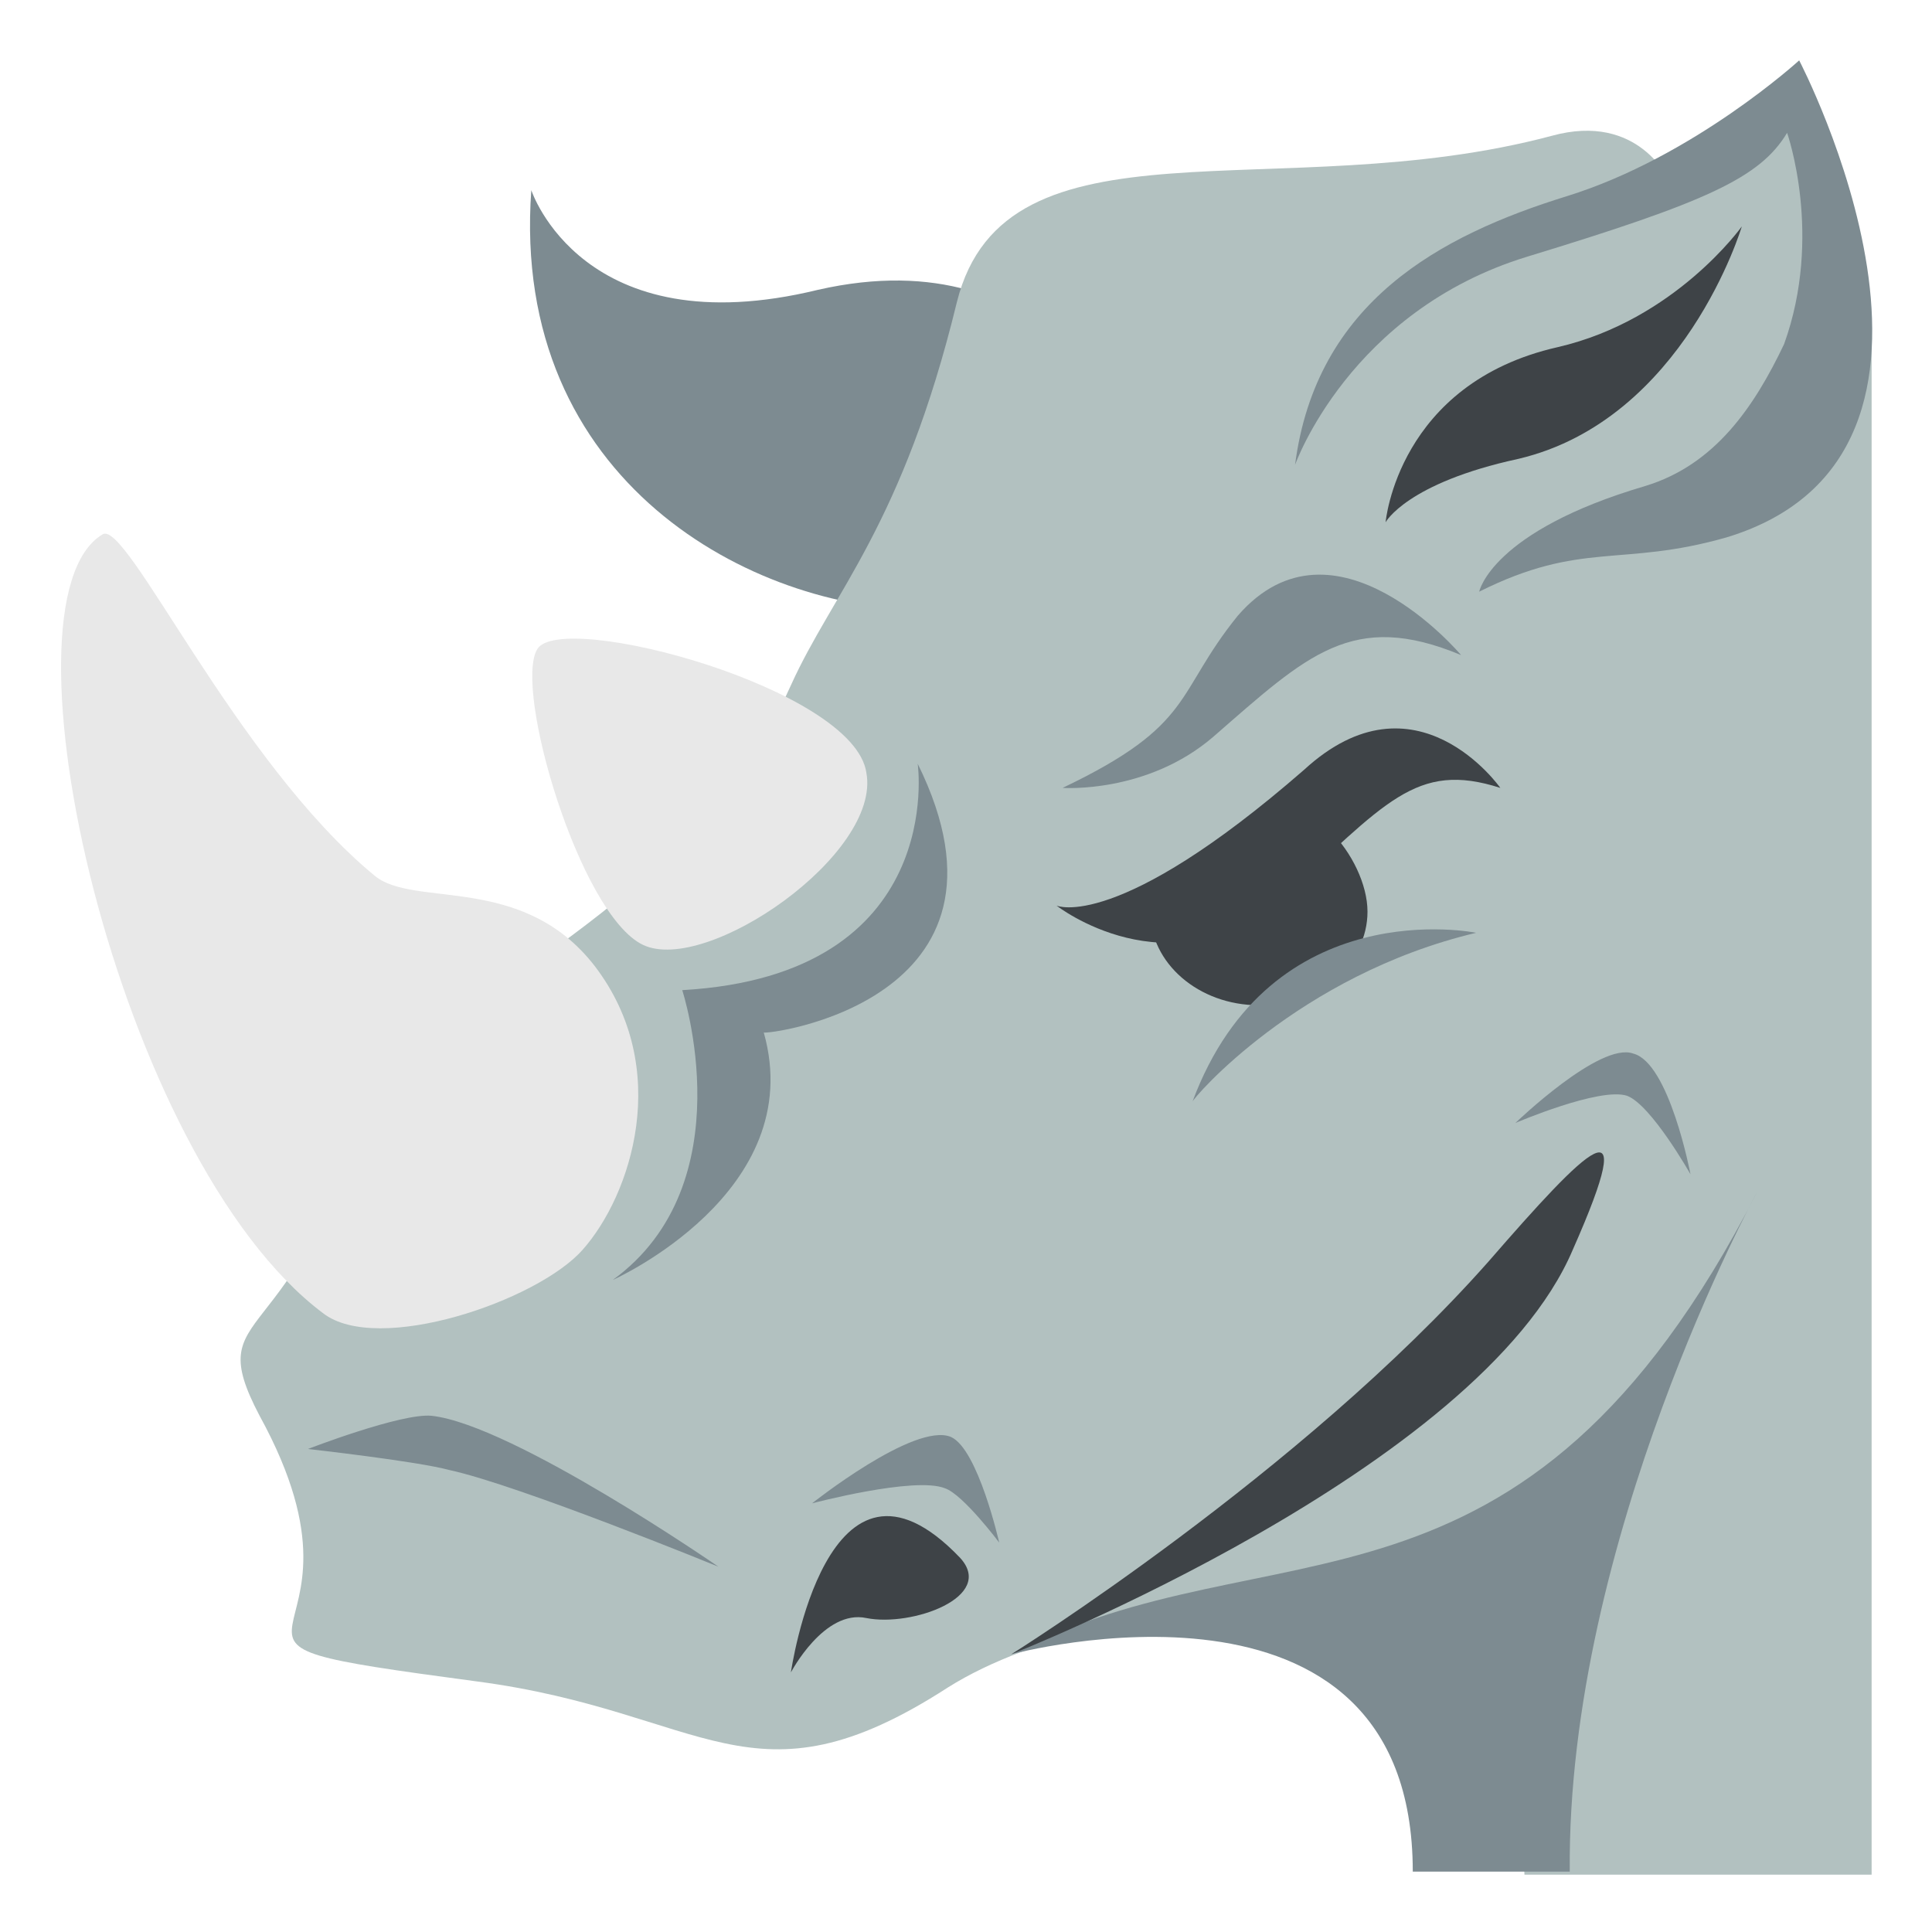 <svg xmlns="http://www.w3.org/2000/svg" viewBox="0 0 64 64">
    <title>rhinoceros</title>
    <path fill="#7d8b91" d="M27.1 9.6c-7.8 1.9-9.5-3.3-9.5-3.3-.7 9.7 7.4 13.9 13 13.9l6.8-5.8c.1.1-2.4-6.6-10.3-4.8"/>
    <path fill="#b2c1c0" d="M51.4 4.5c-9 2.4-18.1-.9-19.7 5.5-1.8 7.4-4.1 9.6-5.5 12.7C23 29.8 16 32.2 12.1 36.4 9.8 45 6.6 43.1 8.6 46.9c4.5 8.2-4 7.3 7.2 8.8 7.6 1 9.1 4.4 15.6.2 5.7-3.6 18.6-3.4 18.6-3.4l.5 9.6H62v-51l-2.9-7.4L55.3 6s-1-2.3-3.9-1.5"/>
    <path fill="#7d8b91" d="M58.2 39.5c-7.8 15.2-16.1 10.8-24.7 15.3 0 0 13.3-3.6 13.3 7.2H52c-.1-11 6.2-22.5 6.2-22.5"/>
    <path fill="#3e4347" d="M31.8 51.6c-4.4-4.6-5.6 3.8-5.6 3.8s1.1-2.1 2.5-1.8c1.5.3 4.3-.7 3.1-2"/>
    <g fill="#e8e8e8">
        <path d="M17.8 21.5c-.8 1.3 1.4 8.8 3.5 9.8s7.9-3 7.4-5.7c-.4-2.8-10.1-5.4-10.9-4.1M3.4 17.7c-3.7 2.2.5 20.7 7.3 25.8 1.8 1.4 7.1-.4 8.6-2.1 1.6-1.8 3-6 .4-9.4-2.4-3.1-6-1.9-7.3-3-4.6-3.8-8.2-11.8-9-11.3"/>
    </g>
    <path fill="#3e4347" d="M45.3 30.2c0 1.7-1.6 3.1-3.6 3.1s-3.6-1.4-3.6-3.1 1.2-1.2 3.6-3.1c1.5-1.2 3.6 1.3 3.6 3.1"/>
    <g fill="#7d8b91">
        <path d="M35.2 26.1s2.8.2 5-1.7c3.1-2.7 4.6-4.2 8.2-2.7 0 0-4.2-5-7.4-1.3-2.1 2.6-1.4 3.6-5.8 5.7M48.9 30.9s-6.8-1.4-9.4 5.6c0-.1 3.5-4.2 9.4-5.6"/>
    </g>
    <path fill="#3e4347" d="M49.7 26.1s-2.8-4-6.5-.6C37 30.9 35 30 35 30s3.7 2.9 7.4-.2c3.5-3.2 4.5-4.6 7.3-3.7"/>
    <path fill="#7d8b91" d="M30.4 25.3s1 7-7.8 7.5c0 0 2.1 6.4-2.3 9.6 0 0 6.5-2.9 5-8.2 0 .1 9-1 5.1-8.9"/>
    <path fill="#3e4347" d="M57.7 7.5s-1.9 6.4-7.4 7.7c-3.7.8-4.4 2.1-4.4 2.1s.4-4.6 5.7-5.8c3.9-.9 6.1-4 6.1-4"/>
    <g fill="#7d8b91">
        <path d="M59.6 2s-3.5 3.2-7.7 4.5c-4.2 1.3-8.3 3.5-9 8.9 0 0 1.8-5.1 7.7-6.9 5.9-1.8 7.7-2.6 8.6-4.1 0 0 1.2 3.4-.1 7-1 2.1-2.3 4-4.6 4.7-5.1 1.5-5.5 3.5-5.5 3.5 3.4-1.7 4.7-.8 8.2-1.8C66.4 15 59.6 2 59.6 2M10.2 48s3.1-1.2 4.1-1.1c2.7.3 9.5 5 9.5 5s-6.6-2.7-8.9-3.2c-1.1-.3-4.7-.7-4.7-.7M26.9 49.8s3.4-.9 4.4-.5c.6.2 1.8 1.8 1.8 1.8s-.7-3.1-1.6-3.5c-1.2-.5-4.6 2.2-4.6 2.2"/>
    </g>
    <path fill="#3e4347" d="M49.3 41.8c-6.2 7-15.8 13-15.8 13S49 48.7 52.1 41.4c2.3-5.2.5-3.4-2.8.4"/>
    <path fill="#7d8b91" d="M56 38.9s-1.3-2.3-2.1-2.6c-.9-.3-3.7.9-3.7.9s2.8-2.7 3.9-2.3c1.2.3 1.9 4 1.9 4"/>
</svg>